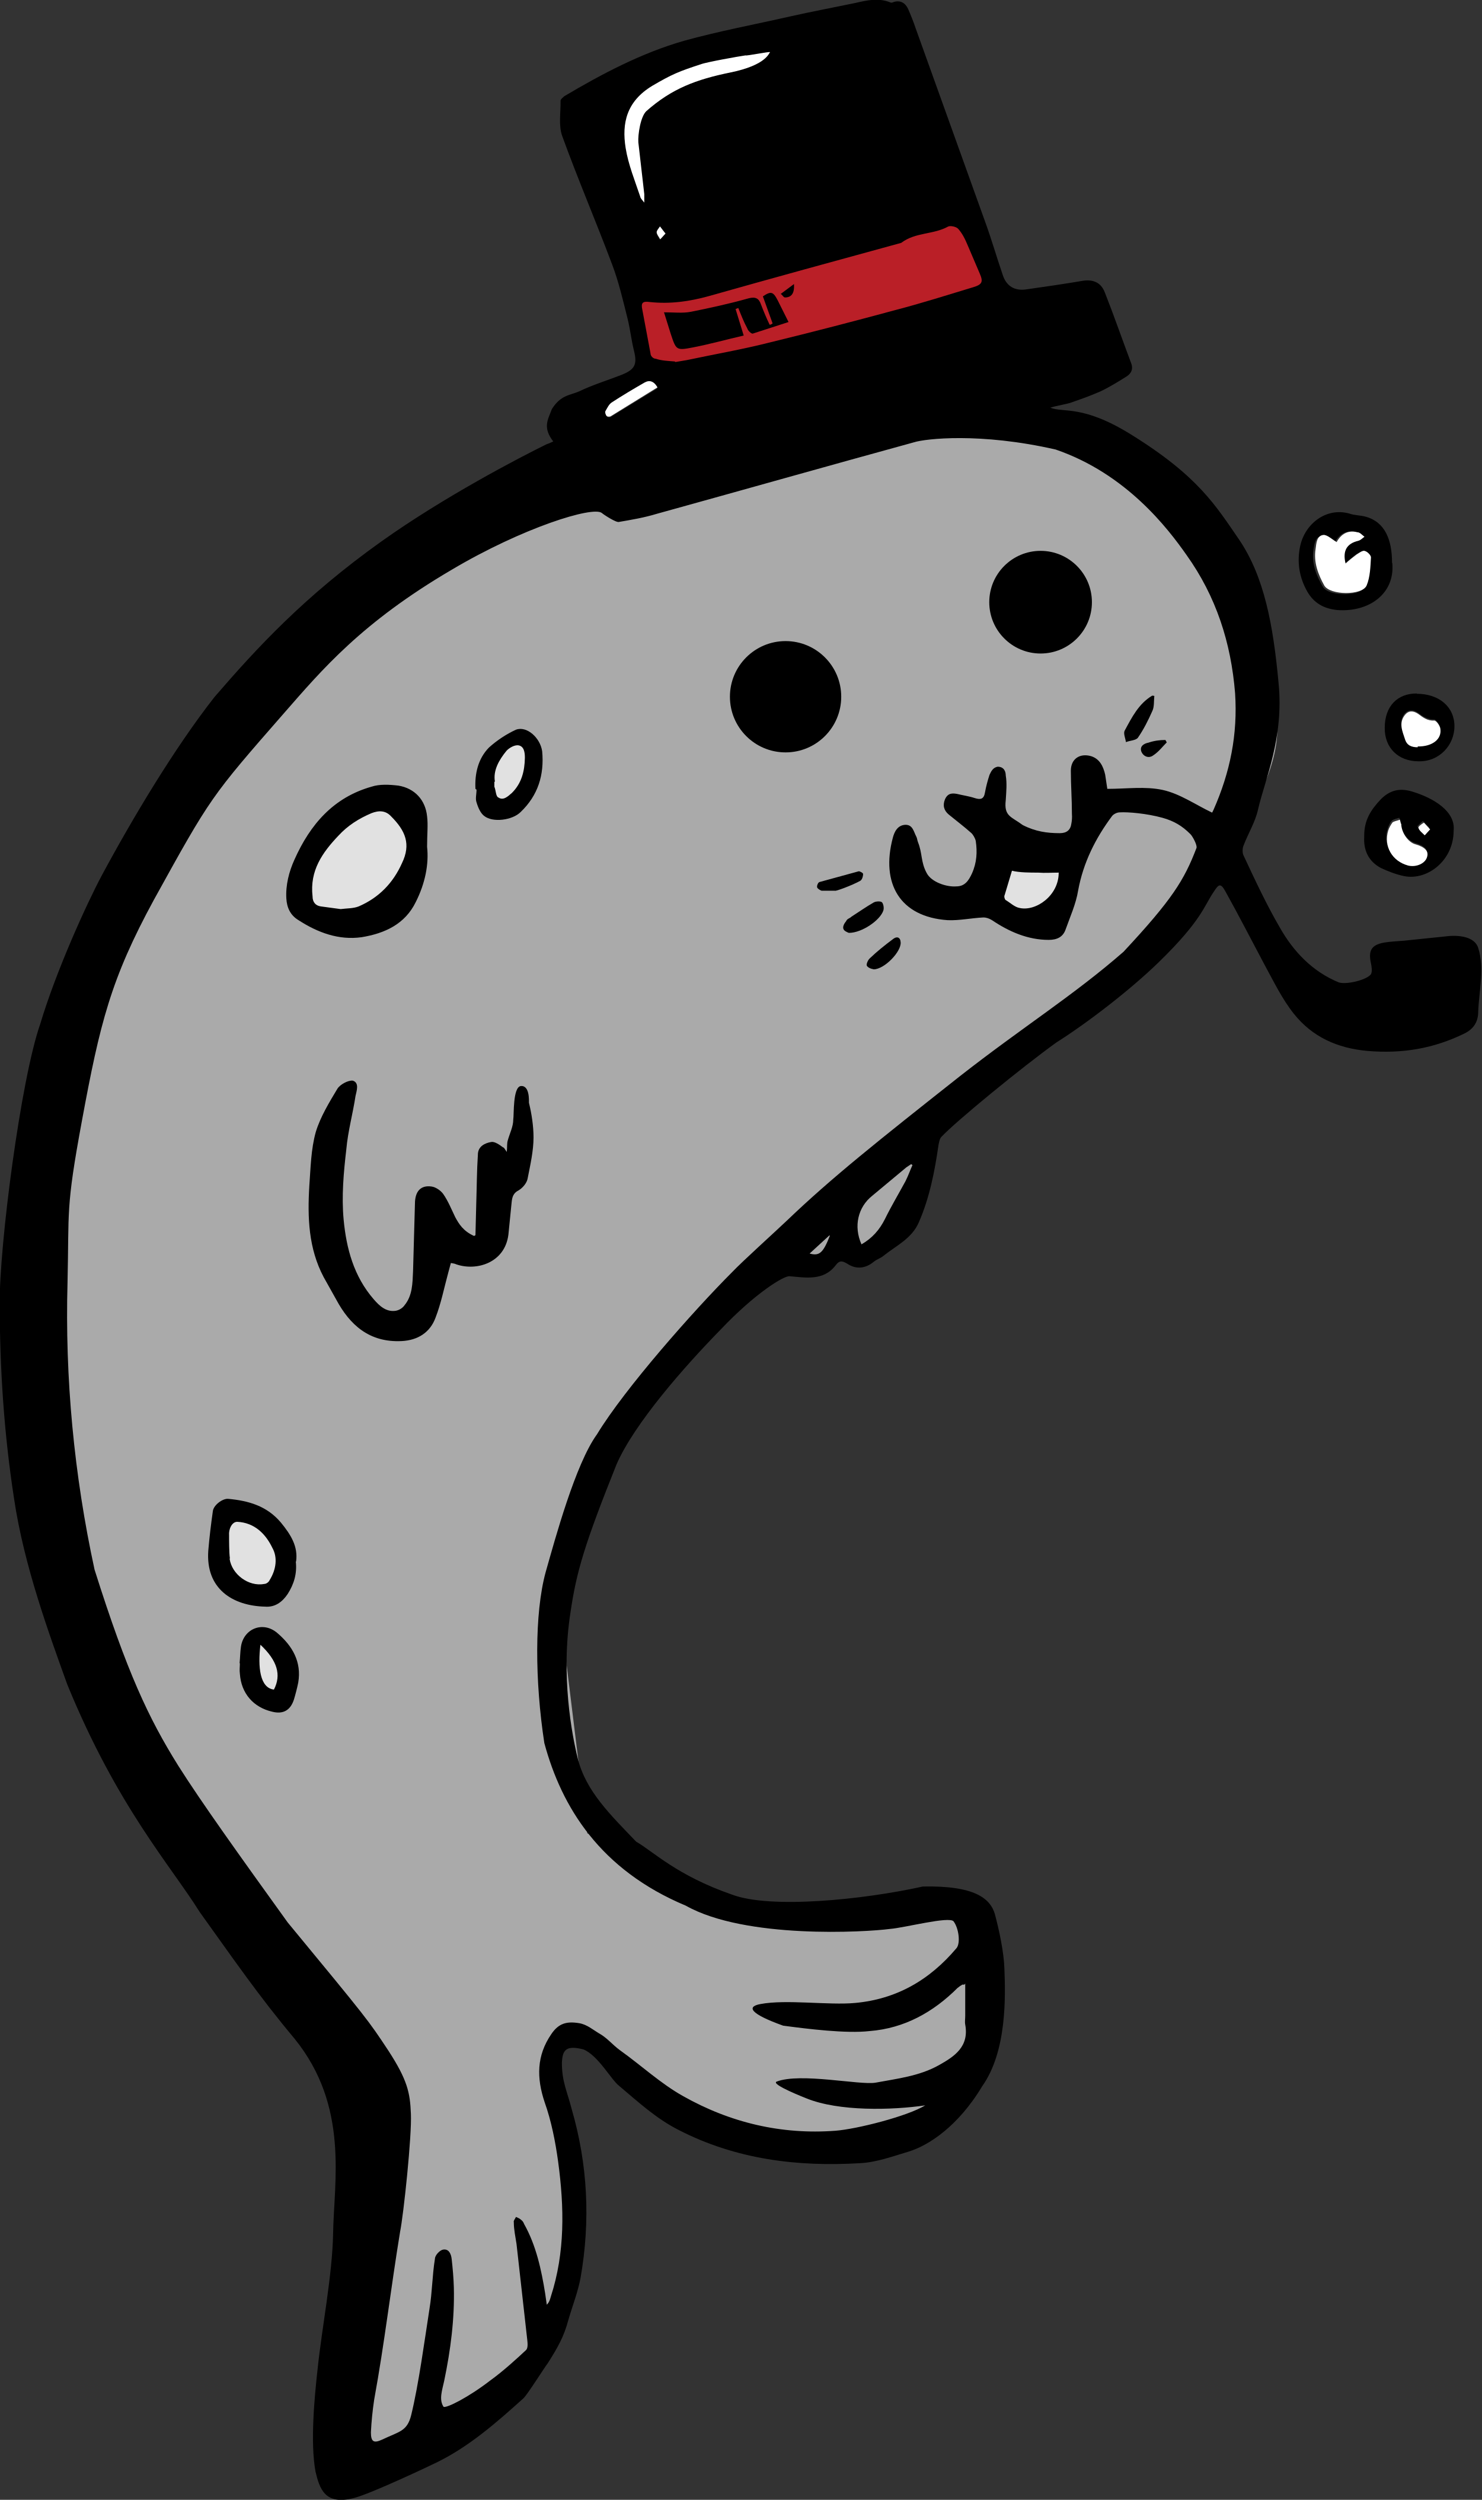 <svg xmlns="http://www.w3.org/2000/svg" viewBox="0 0 548.6 925.3"><rect x="0" y="0" width="548.6" height="925.3" fill="#333333" stroke="none"/><style>.w{fill:#fff}.g1{fill:#aaa}.g2{fill:#e1e1e1}.b{fill:#000}.r{fill:#ba1f27}.ge1{fill:#dfe4be}.ge2{fill:#b7bd98}.ge3{fill:#959e75}</style><path class="g1" d="M110.7 237.4c-18.8 17.4-42.8 58.2-57.3 85-15 28-32.4 66.8-32.4 66.8s-3.5 57.7-4 73.5c-1 25.2 3.5 100.8 3.5 100.8S52.2 669 102 723.3c49.4 54.2 31 118 31 118l-6.4 76.4s60.2-17.2 75.6-49c15.4-31.6 7-86.4 7-86.4l-3.4-25 8.3-5s63.4 68 120.5 42.3c57-25.8 23.8-89.2 23.8-89.2l-76.7 4.2-64.3-31-11.3-92s27-81.5 64-105.3c37-23.8 50.3-15.8 50.3-15.8l29.7-54.7s129-91.5 122.5-145c-6.6-53.4-56.5-95.5-56.5-95.5S383.8 150 371.6 148c-33.4-5.4-134 18.8-134 18.8l-61.5 30s-51 27.7-65.2 40.7"/><path class="g2" d="M94 605l10 10-1 13-8-5zm-12-45l20 5 2 20-10 5-10-5zm30-224l5-25 20-15 17 6-3 30-20 10zm68-38l1-15 10-10 6 6-4 17zm193 23l20 1-3 15h-20z"/><path class="r" d="M234 110l123-29 10 27-125 32z"/><path class="b" d="M246.4 86.5c-1-1-1.5-1.8-2-2.6-.6.6-1.4 1.4-1.4 2 0 1 .7 1.8 1.2 2.7l2-2.2zM307 457.3l-7.3 6.7c3.6 1 5-.2 7.5-6.6zm-63.7-313.8c-1.4-2.4-3-2.8-4.8-1.8-4 2.4-8.2 4.8-12.2 7.4-1 .7-1.6 2-2 3.3-.3.5 0 1.4.4 1.8.3.4 1.2.4 1.6 0l17-10.4zM392 323c-3 0-5 .2-7.7 0-2.8 0-7 0-9.7-.7l-2.7 9c-.3.5 0 1.5.3 1.8 1.7 1 3.4 2.7 5.3 3 6 1.3 14.4-4.6 14.4-13zm-54 108.3c-.3 0-.5-.3-.7-.4l-1.8 1.2-12.6 10.5c-5.3 4.2-7 11.3-4 18 4-2.3 6.7-5.4 8.7-9.4 2.3-4.7 5-9.2 7.6-14 1-2 1.7-4 2.6-6zM250 134l4.2-.7c10.4-2.2 20.8-4 31-6.6 15.6-3.8 31-7.8 46.5-12 9.6-2.5 19-5.5 28.6-8.4 3.3-1 3.7-2 2.4-5L358.3 91c-1-2.4-2-4.5-3.6-6.3-.7-.8-3-1.3-3.8-.8-5.5 3-12 2-17.3 6-23.8 6.5-47.5 13-71.2 19.7-7.2 2-14.4 3-21.8 2.2-2.8-.4-3.4.3-2.8 3l3 16c0 1 1 2 2 2 2 .7 4.5.8 7 1zm107 600.6c-1 0-1 0-1 .2-.7.3-1 .7-1.5 1-9 9-19.7 15-32.6 16-8.6 1-23-.8-32-2-12-4.3-13.8-7-8.4-8 9.5-1.8 25.3.5 35-.4 15.4-1.4 27.6-8.5 37.5-20.2 1.6-1.7 1-7.3-1-10-1.6-2-18.2 2.4-23.6 2.8-9 1.2-53.5 3.8-75.5-8.6-31.8-13.3-46-36.5-52.4-60.2-3.5-22.8-3.7-48 .5-63.3 3.5-12.3 11-40 19-51 10.3-17 36-46 50-60 4-4.2 16-15 20.4-19.2 16.5-15.8 33.5-29.3 64-53.4 23-18 42.2-30 60.5-46 18-19.3 22.5-26.6 27-38.4.4-1-1.5-4.5-2.3-5.2-3-3-6-4.8-10.3-6-5.8-1.6-12.8-2.2-15.8-2-1 0-2.2.6-2.8 1.3-6.2 8.3-10.7 17.3-12.6 27.6-.8 5-3 9.8-4.7 14.6-1 2.7-3.2 3.7-6.2 3.7-7.7 0-14.6-3-21-7.3-1-.6-2-1-3.2-1-4.3.2-9 1.2-13.2 1-17.7-1.2-24.8-13.6-20.3-30.5.6-2.3 1.8-4.7 4.7-4.8 2.7 0 3 2.5 4 4.4.3.5.3 1.2.6 2 1.7 4.2 1 7.3 3.2 11.4 1.7 3.4 7.4 5.3 11 5 3.2 0 4.6-2.2 5.8-4.8 1.8-4 2-8 1.4-12-.2-1-1-2.4-1.7-3-2.7-2.4-5.5-4.5-8.3-6.8-1.8-1.5-2.3-3.4-1.4-5.6 1-2.3 2.6-2.4 4.6-2 2 .5 4.3.8 6.4 1.5 2.2.7 3.4.4 3.8-2 .4-2.2 1-4.5 1.7-6.6.6-1.3 1.3-2.7 3-3 2.5 0 3 2 3 3.2.5 3 .2 6 0 9.2-.7 6 2 6 6.3 9.2 4.7 2.4 9 3 13.7 3 2.6 0 4-1.2 4.3-3.6.2-1 .3-2.3.2-3.5 0-5.4-.4-10.7-.4-16 0-4.4 3.3-6.6 7.5-5.4 3.2 1 4.5 3.8 5.2 6.8l.8 5.3c7.2 0 14-1 20.5.4 6.4 1.4 12.2 5.5 18.3 8.4l.5-1c6.2-14 9-28 8-43.2-1.5-18.7-7-35.8-18-51.2-6.8-9.7-22.2-30-48.4-39-28-6.4-48.3-4-52.4-2.7-31.7 8.7-63.5 17.7-95.3 26.5-4.6 1.4-9.3 2.2-14 3-1 .3-5.5-2.6-6.3-3.3-3.2-2.7-29.3 5.4-55.6 21-33.4 19.6-48 37-62 53C78 295 78 295 57 333c-16 29.4-20 45.7-26.7 82-6 32.4-4.7 33-5.3 59.5C24 510 27.4 546 35 581c12 38 20 55 31 72.6 8.4 13.3 22.5 33 40.5 58 29.7 36 29.7 36 37.3 47.5 7 10.8 8 15.5 8.3 23.3.4 8-2.7 37.3-4 43.7-3.5 21.4-5.7 40.8-9.6 62.2-.6 4-1 8-1.2 12 0 3.5 1 4.2 4.2 2.7 6.3-3 9.2-3 10.7-9 2.8-11.4 5-28 6.8-39.5 1-6 1-12.3 2-18.4 0-1.3 1.8-3.2 3-3.4 2.2-.4 3 1.7 3.2 3.5.4 3.6.7 7 .8 10.5.3 11.7-1.2 23.2-3.6 34.7-.7 3.3-2 6.8-.2 9.5 1.2.5 9.3-3.6 17.2-9.7 5-3.6 10.2-8.4 13.3-11.3.8-.7.6-2.6.5-3.6l-4-35.7c-.4-2.7-1-5.3-1-8-.2-.6.5-1.3.8-2 .6.3 1.3.5 1.8 1 .6.4 1 1 1.2 1.6 4.5 8 6.4 17 7.8 25.7l.6 4.2c1-1 1.2-2 1.5-3 5.3-16.3 5-33 2.7-50-1-7.3-2.5-15-5-22-3-9-3-17.2 2.5-25.2 2.7-4 5.7-4.8 10.4-4 2.8.5 5 2.4 7 3.6 3.3 1.8 5 4.2 8 6.4 8 5.7 15 12.3 23.4 17 17.4 9.8 36.3 14.3 56.3 12.8 8-.6 26.8-5.4 33.3-9.4-12.3 1.8-32 2.3-44-2.6 0 0-13.4-5.2-11-6.2 8.8-3.4 30.8 1.4 36.6.4 8-1.5 16.2-2.4 23.5-6.5 5.7-3.2 11.2-6.8 9.7-15-.2-1 0-2 0-3.2v-12zm-141 24c-6.6-1.7-7.8.3-8 5 0 7 2 10.7 3.6 17 6 20.6 7 41.5 3.3 62.6-1 5.3-3 10.3-4.5 15.5-1.7 6.4-4 10.3-7.6 16-1.5 2-7.4 11.4-9 13-10 9-20 17.8-32 23.7-1.6.8-24.7 11.8-31 13.3-10.6 2.7-12.5-3.6-14-9.8-2-10.8-.4-27.6.8-38.3 1.6-15.2 5.4-34.4 5.7-49.7.3-19.5 6-47.2-14.2-72.2-13.4-16-22.5-29.3-35.2-47-10.6-17-30.5-39-49-84.2-6.6-18.4-16-43.8-19.7-68.8-3.7-24-5.3-48-5.3-72.2-.2-21 7.7-82.6 15-103.5 6-20 17.3-44.7 22.8-55 11.3-21 26.8-47 41.7-66 15.7-18.2 33.3-37.3 61.8-57.6 23-16.4 51-31 61.2-36 1-.3 1-.4 2.4-1-4-5.2-2-8-.5-12 3.3-5.2 6.5-5 10-6.5 5-2.4 10.2-4 15.4-6 5.2-2 6.3-3.8 5-9-1-4-1.4-8-2.4-12-1.7-6.8-3.3-13.7-5.7-20-6-16-12.7-31.6-18.5-47.6-1.4-4-.5-8.6-.6-13 0-.6 1-1.3 1.4-1.7 14-8.3 28.6-16 44.3-20.5 13-3.6 26-6 39.2-9 8-1.8 16-3.3 24.2-5 4.3-1 8.6-2 13-.2.3.2 1 0 1.3-.2 2.6-.7 4.3.5 5.3 2.7 1 2.3 2 4.8 2.8 7.2l25.5 71c2.5 6.8 4.4 13.5 6.7 20.2 1.3 4 4.3 6 8.8 5.3 7-1 14-2 21-3.2 3.8-.5 6.6.7 8 4.4 3.4 8.6 6.4 17.3 9.6 25.8 1 2.3.3 4-1.5 5.2-3.2 2-6.4 4-9.8 5.6-4.7 2-5.7 2.3-10.5 4-1 .5-6.3 1.4-8 2 5 2 12-1.2 30 10 24.8 15.4 31.2 26.2 40 39 9.2 13.7 12.5 31.3 14.5 53 2 20.3-5 35.4-7.6 46.7-1 4.6-3.6 8.8-5.3 13.2-.5 1-.6 3 0 4 4.2 9 8.4 18 13.4 26.6 5 8.8 12 16.2 21.7 20.2 2.6 1 10.4-.8 12-3 .5-1 .3-2.6 0-4-1-4.6 0-6.8 4.8-7.7 2.4-.4 5-.5 7.4-.7l15.5-1.6c4.6-.6 10.7 0 12 4.3 2.4 7.5.3 15.6 0 23.6 0 3.8-1.8 6.4-5 8-11.4 5.6-23 7.6-36 6.5-11.2-1-20.4-5.2-27.2-13.7-4.4-5.5-7.5-12-11-18.4-4.8-9-9.4-18-14.3-26.8-1.8-3.3-2.5-3-4.4 0-3.6 5.2-4.3 10.4-20.3 26-10.8 10.5-26.6 22.6-38 29.8-12.5 9-37 29-42.6 35-.6.7-.8 2-1 3-1.4 9.7-3.3 19.5-7.3 28.6-2.6 6-8.4 8.6-13 12.3-1.2 1-2.5 1.3-3.6 2.2-3 2.5-6.5 3-9.8.8-2-1.2-3-1.3-4.4.6-4.5 5.8-11 4.5-17 4-2-.3-12.7 6.2-25.5 19.7-13.4 13.7-32 34.8-38.6 50-11.8 29.5-14.8 39.6-17 54.6-3.7 23.4.5 45.5 2.7 54.3 3 12 12 20.7 21.6 30.7 6.3 3.6 15 12.5 35.5 19.6 14 5.3 48 2 70.6-3 19-.4 25 4.3 26.7 10.3 1.6 6 3.3 14 3.5 20 .4 10.2 1 30.6-8.2 43.6-9 15-20 22-27.2 24.2-6 1.8-12 4-18 4.3-23.3 1.4-46-1.4-67.2-12.3-8.3-4.2-15-10.4-22-16.3-3-2.3-7.7-11.2-13.2-13.5m278.4-557.4c-2-1-3.7-3-5.2-2.7-2.5.2-2.6 3-3 5-.7 5 1 9.5 3.5 13.7 2 3.6 14 3.7 15.6 0 1.3-3.2 1.4-7 1.6-10.5 0-.8-1.5-2.2-2.5-2.5-.8-.2-2 .8-3 1.4l-4 3.3c-1.3-5 .4-7.6 4.5-8.5 1-.2 1.7-1 2.6-1.6-1-.7-1.8-1.7-2.8-2-4-.7-6.3 1.5-7.8 4.2zm21 7.3c1 11.3-8.7 18.2-20.4 17.3-5-.5-8.6-2.6-11-6.7-3-5.2-4-11-2.7-17 1.8-8.3 9.7-14.4 18.2-12 2 .7 4.2.6 6.2 1.2 7 2 9.6 8.5 9.6 17m13.8 98l-2.4-2.4c-.7.7-2 1.7-2 2 .5 1 1.5 2 2.3 2.8l2-2.2zm-10.6-2l-.5-1.6c-1 .3-2 .5-2.7 1-.8.8-1.3 2-1.6 3-2 5.7 1.4 11.3 7.5 13 3 .8 6.3-.8 7-3.2.6-2-1-3.5-4.4-4.5-2.6-.8-5.4-4.2-5.2-7.6zm-13.5 5c0-5.7 2.4-9.5 6.2-13.5 4-4 8-4 12.2-2.6 7 2.2 15.5 7 14.7 14.3 0 11-9.7 18.5-18.3 16.8-3-.6-6-1.8-8.6-3-4.7-2.5-6.5-6.7-6.2-11.6m19.7-33.6c5.2 0 8.8-2.7 8.5-6.6-.2-1.2-1.6-3.2-2.3-3.2-2.6 0-4.3-1.2-6-2.5-1.8-1.2-3.6-1.2-5 .4-2.3 3-.8 6 0 9 .8 2.5 2.8 3 4.8 3zm-.3-19.3c8.5 0 14 5 14 12s-5.6 13.2-13.3 13c-7.5 0-12.6-5-12.5-12.4 0-8 4.7-12.8 12-12.7"/><path class="w" d="M285 19.4c-.4.3-1.4 4.7-14.5 7.4-12.8 2.6-21.8 6-31.2 14.3-2.2 2-3.2 8.8-3 11.6l2.2 19.2V75c-.8-1-1.4-1.6-1.5-2.2-2-6-4.4-11.8-5.4-18-1.5-9.3.4-17.3 9.8-23 7.3-4.3 10-5.4 18-8 2-.8 14.4-3 16.6-3.3 0 .3 9-1.5 9-1.2m-41.8 124.2l-17 10.5c-.4.3-1.3.3-1.6 0-.4-.4-.7-1.3-.5-1.8.7-1.2 1.3-2.5 2.3-3.2 4-2.6 8-5 12.2-7.4 1.8-1 3.4-.6 4.8 1.8m3-57l-2 2.2c-.5-1-1.2-1.7-1.3-2.6 0-.7.7-1.4 1.2-2.2l2 2.6M494.6 201c1.4-2.7 3.8-5 7.8-4 1 0 1.8 1 2.7 1.7-.7.4-1.4 1.3-2.4 1.5-4 1-5.8 3.5-4.6 8.4 1.4-1.3 2.7-2.3 4-3.3 1-.6 2.2-1.6 3-1.4 1 .2 2.4 1.6 2.4 2.4-.2 3.5-.3 7.3-1.6 10.4-1.6 3.8-13.6 3.7-15.7 0-2.2-4-4-8.5-3.2-13.5.3-2.2.4-5 3-5.2 1.4 0 3.2 1.7 5 2.8m23.7 104c0 3.4 2.6 7 5.2 7.7 3.5 1 5 2.5 4.4 4.6-.6 2.5-4 4-7 3.3-6-1.6-9.2-7.2-7.4-13 .3-1 1-2.2 1.6-3 .7-.5 1.8-.6 2.7-1l.4 1.6m10.8 2l-2 2.2c-1-1-2-1.7-2.3-2.7-.3-.4 1-1.4 2-2l2.3 2.5m-4.6-30.4c-2 0-4-.5-4.7-3-1-3-2.4-6 0-9 1.3-1.6 3-1.6 4.8-.4 1.8 1.3 3.5 2.7 6 2.5.8 0 2.2 2 2.3 3.2.5 3.7-3 6.5-8.4 6.4"/><path class="b" d="M176 457.2l.3-11.8c.2-6 .2-12 .6-18 0-3 2.5-4.3 5-4.7 1.2-.2 3 1 4.3 2 .4 0 .6.6 1.4 1.7.2-2 0-3.2.4-4.4.7-2.5 2-5 2-7.6.3-1.8-.2-12 2.8-12.4 3.3-.3 3 5.4 3 6.2 1 4 1.7 8.7 1.7 12.8 0 5-1.2 10.2-2.2 15.3-.3 1.6-1.8 3.4-3.3 4.3-2 1-2.4 2.5-2.6 4.4l-1.2 12c-1.3 10.4-11.7 13.6-19.3 11-.6-.3-1-.3-2-.5l-1 3.7c-1.5 5.5-2.6 11.2-4.7 16.6-2 5.4-6.5 8.3-12.5 8.6-12 .6-19.2-6-24.2-15.3l-4.7-8.4c-5.6-10.6-6-22-5.3-33.7.5-6.7.6-13.6 2.4-20 1.7-5.6 5-11 8-16 1-1.6 4-3.2 5.7-3 2.5.8 1.4 3.8 1 5.7-1 6.6-2.8 13-3.4 19.7-1 8.6-1.8 17.4-1 26 1 10.6 3.7 21 11.2 29.6 2 2.3 4.5 4.7 8 4.2 1.3-.2 2.6-1 3.3-2 3-3.6 3-8.2 3.2-12.6l.7-25c0-4.7 2.2-7 6.2-6.4 1.5.2 3.4 1.5 4.3 2.8 1.8 2.6 3 5.6 4.4 8.5 1.4 2.6 3 5.2 7 7m-49.4-121c2.3-.3 4.7-.2 6.7-1 7.4-3.2 12.7-8.6 16-16 3.4-7 1.3-12-4-17.3-2-2.2-4.5-2.3-7.3-1.2-4.7 2-8.8 4.6-12.2 8.3-6 6.3-10.7 13-9.6 22.5 0 2 1 3.4 3 3.7l7.4 1zm32-23c.7 6.3-.7 13.5-4.2 20.4-4 8.2-11.5 11.6-20 13-8.5 1.2-16.3-1.7-23.4-6.3-3-1.8-4.3-4.6-4.5-8-.3-5 1-10 3-14.4 5.8-13 14.4-23 28.5-27 3-1 6.6-.8 10-.4 6 1 10 5.3 10.6 11.4.4 3.2 0 6.5 0 11M85 577c.8 5.7 7 10.4 12.8 9.3.8 0 1.7-.7 2-1.4 2.5-4 3-8.5 1-12-2.4-5-6.5-9.3-13-9.6-2 0-3.2 2.8-3 5 0 1.7 0 6.6.3 8.5zm24.5 1c.5 4.5-.7 8.4-3 12-2 3-4.7 5-8.4 4.7-12-.3-22-6.6-21-20.7.4-4.8 1-9.8 1.7-14.7.3-2.2 3.6-4.7 5.7-4.5 7.5.7 14.3 2.6 19.5 8.8 3.6 4.4 6.4 8.8 5.6 14.4M183 289.4v1.8c.6 1.4.5 3.6 1.5 4 1.8 1.2 3.4-.3 5-1.7 3.6-3.6 4.7-8 4.8-13 0-2-.3-4.2-2.3-4.6-1.5-.3-3.6 1-4.5 2-2.8 3.4-5 7.3-4.3 11.4zm-7 2.6c-.3-5.7 1-11.2 5-15.3 3-2.7 6.5-5 10-6.6 4-1.5 9 3 9.7 8 .8 8.7-1.5 16.3-8 22.5-3 3-10.3 4-13.5 1.4-1.3-1-2.2-3-2.8-5-.5-1.4 0-3 0-4.7m-80 316.5c-1 8.3-.2 16 5 16.6 2.8-5.4 1.3-10.7-5-16.6zm-7.7 6.7c.2-2 .2-4 .5-6 1-6.7 8.2-9.6 13.5-5 5.5 4.7 9 10.6 7.7 18.3-.4 2-1 4.3-1.6 6.3-1.3 4-4 5.5-8 4.5-7-1.6-11.5-6.8-12-14-.2-1.4 0-2.7 0-4h-.2m338.7-358c-.2 2 0 4-.7 5.5-1.5 3.4-3.3 7-5.4 10-.8 1-3 1-4.4 1.6-.2-1.4-1-3.2-.5-4.2 2.7-5 5.2-10 10.2-13 .3 0 .6 0 1 .2m-113.3 87.6c-.5-.2-1.8-.7-2-1.5-.3-.8.3-2 1-2.8.4-1 1.3-1 2-1.7 2.8-1.8 5.5-3.7 8.3-5.3.8-.4 2.5-.5 3 0 .5.6.8 2 .5 3-1.2 3.7-8 8.3-12.7 8.3m-5.2-15.6h-5c-.5-.2-1.4-.7-1.6-1.2-.2-.6.3-1.8.8-2l14.6-4c.4 0 1.6.6 1.6 1 0 .8-.3 2-1 2.5-3 1.7-9.3 4-9.4 3.7m14 29c-.3 0-1.7-.4-2.2-1.2-.3-.5.3-2 1-2.7 2.7-2.6 5.7-5 8.8-7.3 1.3-1 2.6-.6 2.7 1.3.3 3.4-6 10-10 10m108.5-84c-1.6 1.6-3 3.5-5 4.8-1.6 1.2-3.6.5-4.4-1.4-.7-2 1-3 2.6-3.3 2-.7 4.2-1 6.3-1l.4.7M286 119.7l-3.6-10c3-2 3.8-1.8 5.5 1.5l4 8-13.3 4.3c-.5 0-1.7-1-2-2-1.3-2.4-2.3-5-3.3-7.5l-1 .4 3 9.8c-6.5 1.5-12.6 3.2-18.8 4.4-6.2 1.2-6.2 1-8.2-5l-2.5-8c3.6 0 7 .4 10-.2 7-1.4 14.3-3 21.4-5 2.5-.6 3.7 0 4.5 2.3 1 2.6 2 5 3.2 7.5.4 0 .7-.2 1-.4m8-14.7c.3 3.8-1.2 5-3.3 5-.6 0-1-1-1.6-1.3l4.7-3.5"/><circle class="b" cx="290.8" cy="257.9" r="20.6"/><circle class="b" cx="385.2" cy="222.9" r="19"/></svg>